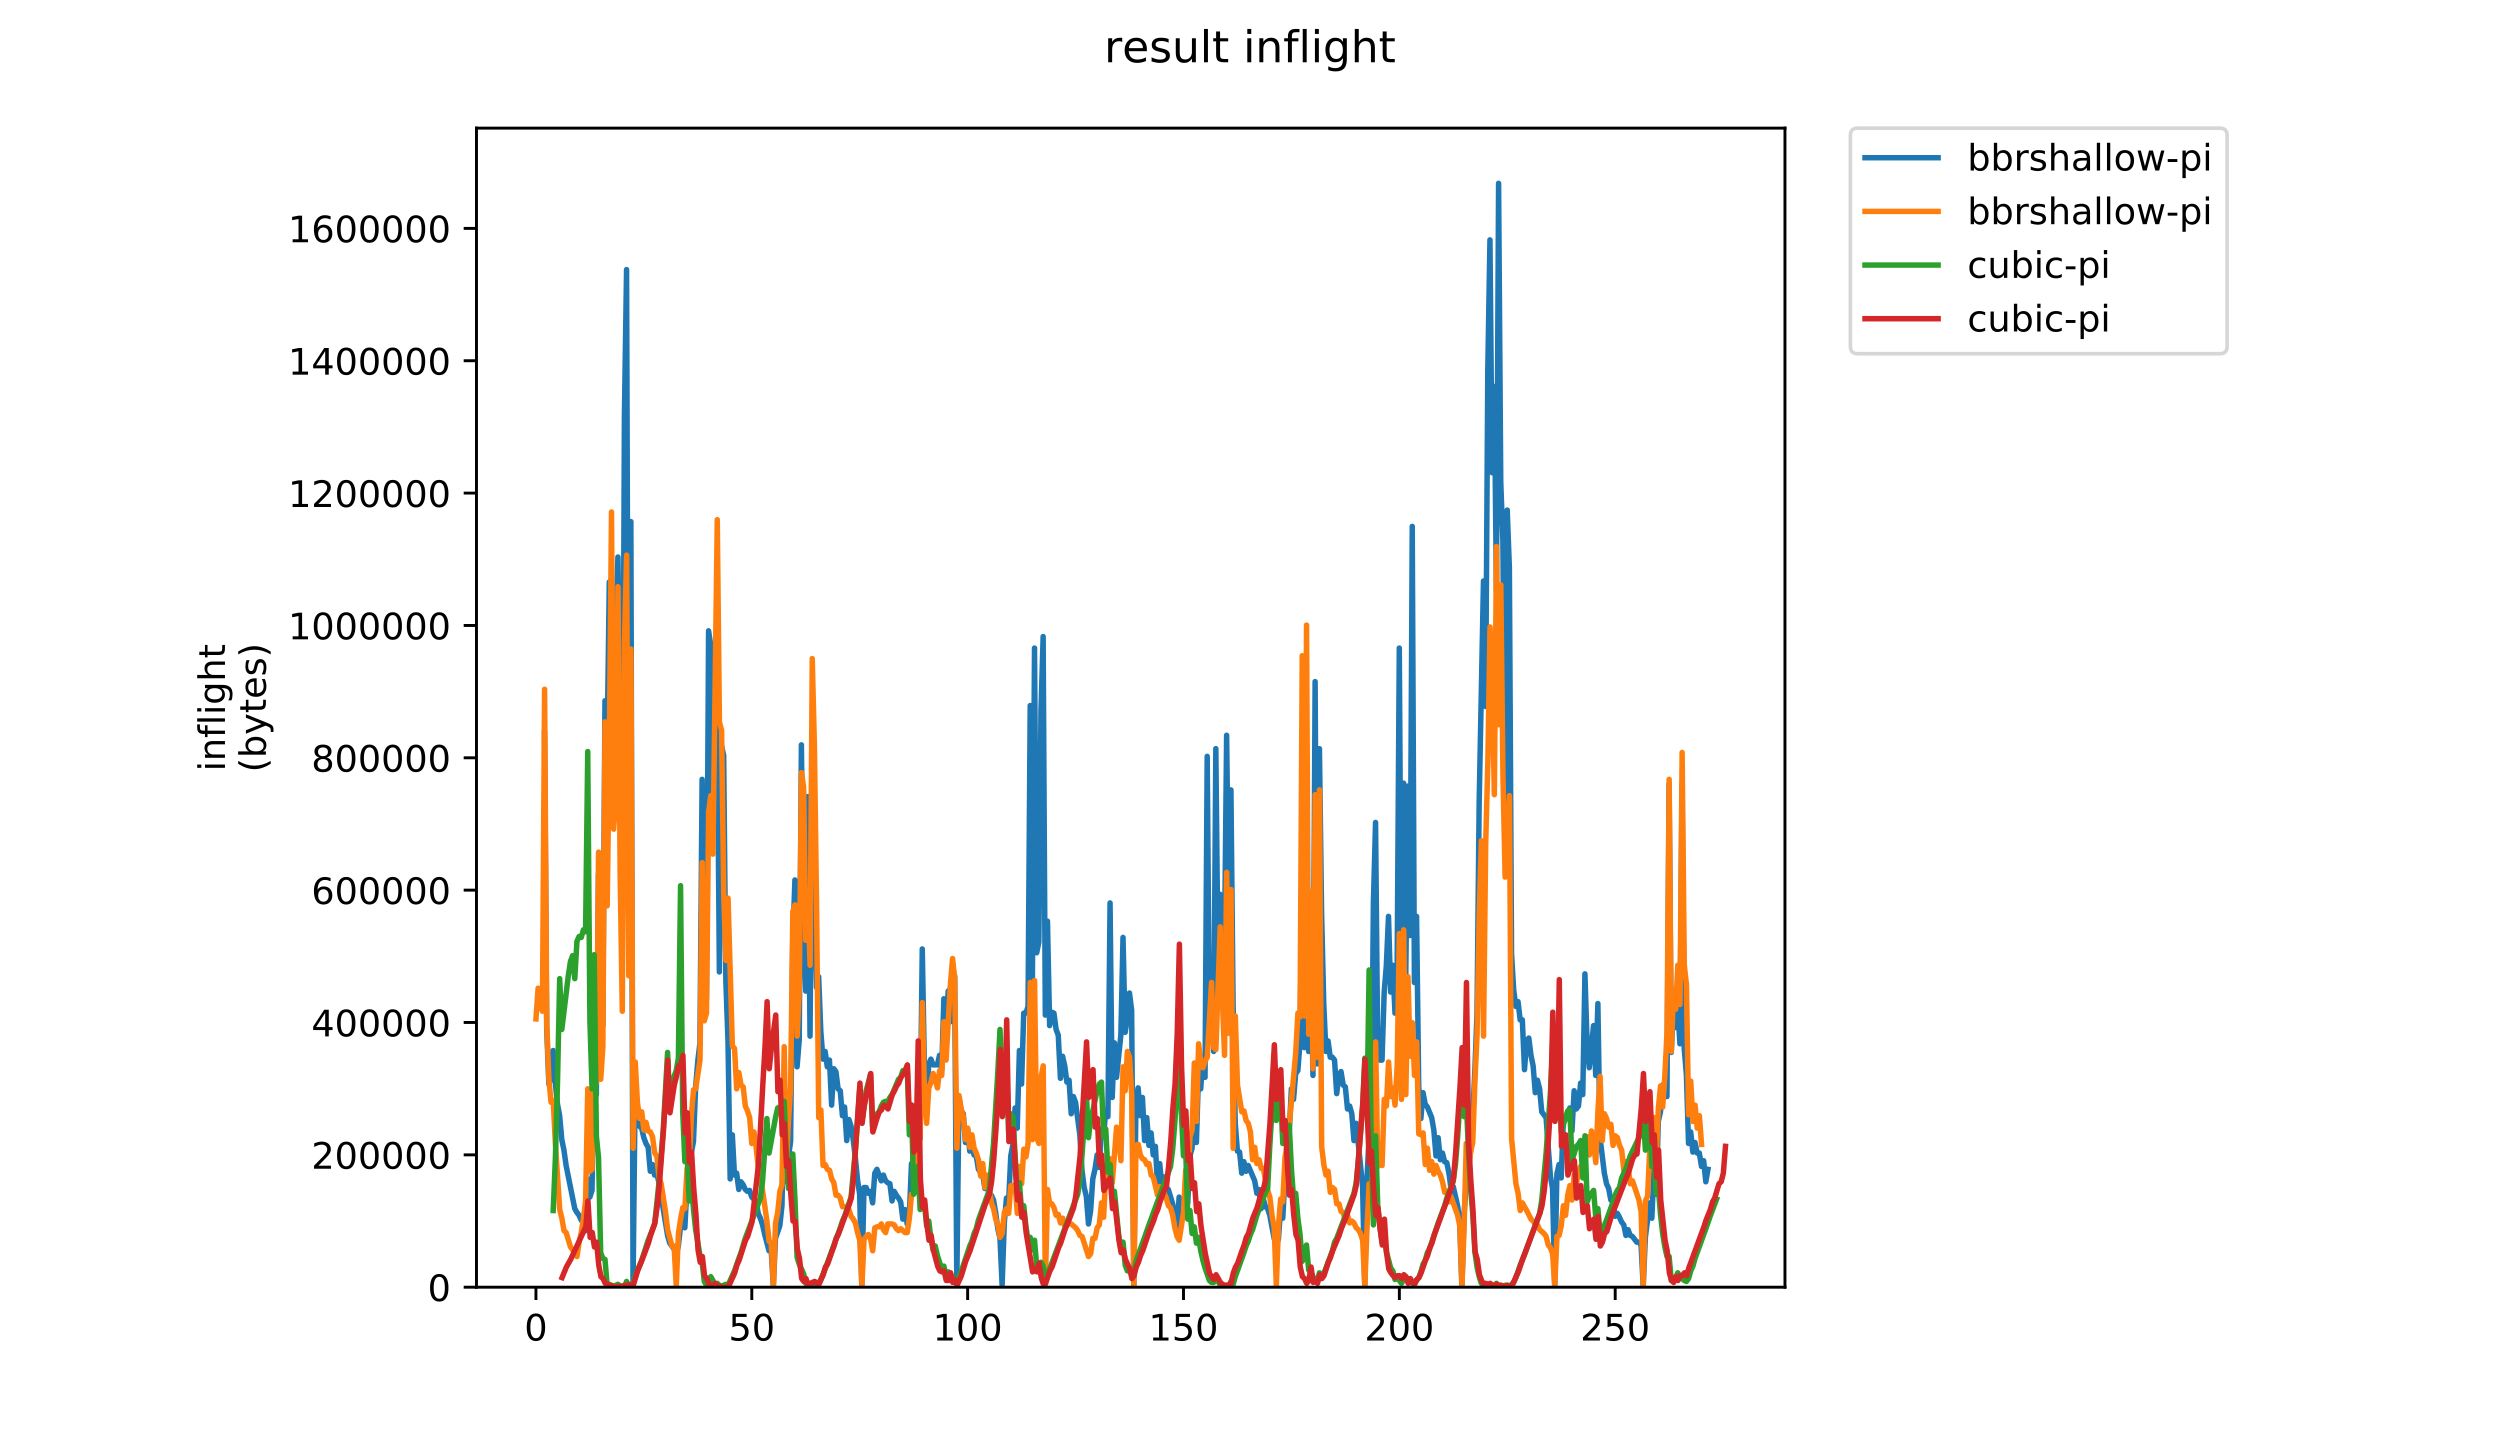 <?xml version="1.0" encoding="utf-8" standalone="no"?>
<!DOCTYPE svg PUBLIC "-//W3C//DTD SVG 1.1//EN"
  "http://www.w3.org/Graphics/SVG/1.1/DTD/svg11.dtd">
<!-- Created with matplotlib (https://matplotlib.org/) -->
<svg height="396pt" version="1.1" viewBox="0 0 684 396" width="684pt" xmlns="http://www.w3.org/2000/svg" xmlns:xlink="http://www.w3.org/1999/xlink">
 <defs>
  <style type="text/css">
*{stroke-linecap:butt;stroke-linejoin:round;}
  </style>
 </defs>
 <g id="figure_1">
  <g id="patch_1">
   <path d="M 0 396 
L 684 396 
L 684 0 
L 0 0 
z
" style="fill:#ffffff;"/>
  </g>
  <g id="axes_1">
   <g id="patch_2">
    <path d="M 130.364 352.174 
L 488.365 352.174 
L 488.365 35.062 
L 130.364 35.062 
z
" style="fill:#ffffff;"/>
   </g>
   <g id="matplotlib.axis_1">
    <g id="xtick_1">
     <g id="line2d_1">
      <defs>
       <path d="M 0 0 
L 0 3.5 
" id="m4620666152" style="stroke:#000000;stroke-width:0.8;"/>
      </defs>
      <g>
       <use style="stroke:#000000;stroke-width:0.8;" x="146.635" xlink:href="#m4620666152" y="352.174"/>
      </g>
     </g>
     <g id="text_1">
      <!-- 0 -->
      <defs>
       <path d="M 31.781 66.406 
Q 24.172 66.406 20.328 58.906 
Q 16.5 51.422 16.5 36.375 
Q 16.5 21.391 20.328 13.891 
Q 24.172 6.391 31.781 6.391 
Q 39.453 6.391 43.281 13.891 
Q 47.125 21.391 47.125 36.375 
Q 47.125 51.422 43.281 58.906 
Q 39.453 66.406 31.781 66.406 
z
M 31.781 74.219 
Q 44.047 74.219 50.516 64.516 
Q 56.984 54.828 56.984 36.375 
Q 56.984 17.969 50.516 8.266 
Q 44.047 -1.422 31.781 -1.422 
Q 19.531 -1.422 13.062 8.266 
Q 6.594 17.969 6.594 36.375 
Q 6.594 54.828 13.062 64.516 
Q 19.531 74.219 31.781 74.219 
z
" id="DejaVuSans-48"/>
      </defs>
      <g transform="translate(143.454 366.773)scale(0.1 -0.1)">
       <use xlink:href="#DejaVuSans-48"/>
      </g>
     </g>
    </g>
    <g id="xtick_2">
     <g id="line2d_2">
      <g>
       <use style="stroke:#000000;stroke-width:0.8;" x="205.692" xlink:href="#m4620666152" y="352.174"/>
      </g>
     </g>
     <g id="text_2">
      <!-- 50 -->
      <defs>
       <path d="M 10.797 72.906 
L 49.516 72.906 
L 49.516 64.594 
L 19.828 64.594 
L 19.828 46.734 
Q 21.969 47.469 24.109 47.828 
Q 26.266 48.188 28.422 48.188 
Q 40.625 48.188 47.75 41.5 
Q 54.891 34.812 54.891 23.391 
Q 54.891 11.625 47.562 5.094 
Q 40.234 -1.422 26.906 -1.422 
Q 22.312 -1.422 17.547 -0.641 
Q 12.797 0.141 7.719 1.703 
L 7.719 11.625 
Q 12.109 9.234 16.797 8.062 
Q 21.484 6.891 26.703 6.891 
Q 35.156 6.891 40.078 11.328 
Q 45.016 15.766 45.016 23.391 
Q 45.016 31 40.078 35.438 
Q 35.156 39.891 26.703 39.891 
Q 22.75 39.891 18.812 39.016 
Q 14.891 38.141 10.797 36.281 
z
" id="DejaVuSans-53"/>
      </defs>
      <g transform="translate(199.329 366.773)scale(0.1 -0.1)">
       <use xlink:href="#DejaVuSans-53"/>
       <use x="63.623" xlink:href="#DejaVuSans-48"/>
      </g>
     </g>
    </g>
    <g id="xtick_3">
     <g id="line2d_3">
      <g>
       <use style="stroke:#000000;stroke-width:0.8;" x="264.748" xlink:href="#m4620666152" y="352.174"/>
      </g>
     </g>
     <g id="text_3">
      <!-- 100 -->
      <defs>
       <path d="M 12.406 8.297 
L 28.516 8.297 
L 28.516 63.922 
L 10.984 60.406 
L 10.984 69.391 
L 28.422 72.906 
L 38.281 72.906 
L 38.281 8.297 
L 54.391 8.297 
L 54.391 0 
L 12.406 0 
z
" id="DejaVuSans-49"/>
      </defs>
      <g transform="translate(255.205 366.773)scale(0.1 -0.1)">
       <use xlink:href="#DejaVuSans-49"/>
       <use x="63.623" xlink:href="#DejaVuSans-48"/>
       <use x="127.246" xlink:href="#DejaVuSans-48"/>
      </g>
     </g>
    </g>
    <g id="xtick_4">
     <g id="line2d_4">
      <g>
       <use style="stroke:#000000;stroke-width:0.8;" x="323.805" xlink:href="#m4620666152" y="352.174"/>
      </g>
     </g>
     <g id="text_4">
      <!-- 150 -->
      <g transform="translate(314.261 366.773)scale(0.1 -0.1)">
       <use xlink:href="#DejaVuSans-49"/>
       <use x="63.623" xlink:href="#DejaVuSans-53"/>
       <use x="127.246" xlink:href="#DejaVuSans-48"/>
      </g>
     </g>
    </g>
    <g id="xtick_5">
     <g id="line2d_5">
      <g>
       <use style="stroke:#000000;stroke-width:0.8;" x="382.862" xlink:href="#m4620666152" y="352.174"/>
      </g>
     </g>
     <g id="text_5">
      <!-- 200 -->
      <defs>
       <path d="M 19.188 8.297 
L 53.609 8.297 
L 53.609 0 
L 7.328 0 
L 7.328 8.297 
Q 12.938 14.109 22.625 23.891 
Q 32.328 33.688 34.812 36.531 
Q 39.547 41.844 41.422 45.531 
Q 43.312 49.219 43.312 52.781 
Q 43.312 58.594 39.234 62.25 
Q 35.156 65.922 28.609 65.922 
Q 23.969 65.922 18.812 64.312 
Q 13.672 62.703 7.812 59.422 
L 7.812 69.391 
Q 13.766 71.781 18.938 73 
Q 24.125 74.219 28.422 74.219 
Q 39.75 74.219 46.484 68.547 
Q 53.219 62.891 53.219 53.422 
Q 53.219 48.922 51.531 44.891 
Q 49.859 40.875 45.406 35.406 
Q 44.188 33.984 37.641 27.219 
Q 31.109 20.453 19.188 8.297 
z
" id="DejaVuSans-50"/>
      </defs>
      <g transform="translate(373.318 366.773)scale(0.1 -0.1)">
       <use xlink:href="#DejaVuSans-50"/>
       <use x="63.623" xlink:href="#DejaVuSans-48"/>
       <use x="127.246" xlink:href="#DejaVuSans-48"/>
      </g>
     </g>
    </g>
    <g id="xtick_6">
     <g id="line2d_6">
      <g>
       <use style="stroke:#000000;stroke-width:0.8;" x="441.918" xlink:href="#m4620666152" y="352.174"/>
      </g>
     </g>
     <g id="text_6">
      <!-- 250 -->
      <g transform="translate(432.374 366.773)scale(0.1 -0.1)">
       <use xlink:href="#DejaVuSans-50"/>
       <use x="63.623" xlink:href="#DejaVuSans-53"/>
       <use x="127.246" xlink:href="#DejaVuSans-48"/>
      </g>
     </g>
    </g>
   </g>
   <g id="matplotlib.axis_2">
    <g id="ytick_1">
     <g id="line2d_7">
      <defs>
       <path d="M 0 0 
L -3.5 0 
" id="mccc991fe5d" style="stroke:#000000;stroke-width:0.8;"/>
      </defs>
      <g>
       <use style="stroke:#000000;stroke-width:0.8;" x="130.364" xlink:href="#mccc991fe5d" y="352.174"/>
      </g>
     </g>
     <g id="text_7">
      <!-- 0 -->
      <g transform="translate(117.001 355.973)scale(0.1 -0.1)">
       <use xlink:href="#DejaVuSans-48"/>
      </g>
     </g>
    </g>
    <g id="ytick_2">
     <g id="line2d_8">
      <g>
       <use style="stroke:#000000;stroke-width:0.8;" x="130.364" xlink:href="#mccc991fe5d" y="315.964"/>
      </g>
     </g>
     <g id="text_8">
      <!-- 200000 -->
      <g transform="translate(85.189 319.763)scale(0.1 -0.1)">
       <use xlink:href="#DejaVuSans-50"/>
       <use x="63.623" xlink:href="#DejaVuSans-48"/>
       <use x="127.246" xlink:href="#DejaVuSans-48"/>
       <use x="190.869" xlink:href="#DejaVuSans-48"/>
       <use x="254.492" xlink:href="#DejaVuSans-48"/>
       <use x="318.115" xlink:href="#DejaVuSans-48"/>
      </g>
     </g>
    </g>
    <g id="ytick_3">
     <g id="line2d_9">
      <g>
       <use style="stroke:#000000;stroke-width:0.8;" x="130.364" xlink:href="#mccc991fe5d" y="279.754"/>
      </g>
     </g>
     <g id="text_9">
      <!-- 400000 -->
      <defs>
       <path d="M 37.797 64.312 
L 12.891 25.391 
L 37.797 25.391 
z
M 35.203 72.906 
L 47.609 72.906 
L 47.609 25.391 
L 58.016 25.391 
L 58.016 17.188 
L 47.609 17.188 
L 47.609 0 
L 37.797 0 
L 37.797 17.188 
L 4.891 17.188 
L 4.891 26.703 
z
" id="DejaVuSans-52"/>
      </defs>
      <g transform="translate(85.189 283.553)scale(0.1 -0.1)">
       <use xlink:href="#DejaVuSans-52"/>
       <use x="63.623" xlink:href="#DejaVuSans-48"/>
       <use x="127.246" xlink:href="#DejaVuSans-48"/>
       <use x="190.869" xlink:href="#DejaVuSans-48"/>
       <use x="254.492" xlink:href="#DejaVuSans-48"/>
       <use x="318.115" xlink:href="#DejaVuSans-48"/>
      </g>
     </g>
    </g>
    <g id="ytick_4">
     <g id="line2d_10">
      <g>
       <use style="stroke:#000000;stroke-width:0.8;" x="130.364" xlink:href="#mccc991fe5d" y="243.543"/>
      </g>
     </g>
     <g id="text_10">
      <!-- 600000 -->
      <defs>
       <path d="M 33.016 40.375 
Q 26.375 40.375 22.484 35.828 
Q 18.609 31.297 18.609 23.391 
Q 18.609 15.531 22.484 10.953 
Q 26.375 6.391 33.016 6.391 
Q 39.656 6.391 43.531 10.953 
Q 47.406 15.531 47.406 23.391 
Q 47.406 31.297 43.531 35.828 
Q 39.656 40.375 33.016 40.375 
z
M 52.594 71.297 
L 52.594 62.312 
Q 48.875 64.062 45.094 64.984 
Q 41.312 65.922 37.594 65.922 
Q 27.828 65.922 22.672 59.328 
Q 17.531 52.734 16.797 39.406 
Q 19.672 43.656 24.016 45.922 
Q 28.375 48.188 33.594 48.188 
Q 44.578 48.188 50.953 41.516 
Q 57.328 34.859 57.328 23.391 
Q 57.328 12.156 50.688 5.359 
Q 44.047 -1.422 33.016 -1.422 
Q 20.359 -1.422 13.672 8.266 
Q 6.984 17.969 6.984 36.375 
Q 6.984 53.656 15.188 63.938 
Q 23.391 74.219 37.203 74.219 
Q 40.922 74.219 44.703 73.484 
Q 48.484 72.75 52.594 71.297 
z
" id="DejaVuSans-54"/>
      </defs>
      <g transform="translate(85.189 247.343)scale(0.1 -0.1)">
       <use xlink:href="#DejaVuSans-54"/>
       <use x="63.623" xlink:href="#DejaVuSans-48"/>
       <use x="127.246" xlink:href="#DejaVuSans-48"/>
       <use x="190.869" xlink:href="#DejaVuSans-48"/>
       <use x="254.492" xlink:href="#DejaVuSans-48"/>
       <use x="318.115" xlink:href="#DejaVuSans-48"/>
      </g>
     </g>
    </g>
    <g id="ytick_5">
     <g id="line2d_11">
      <g>
       <use style="stroke:#000000;stroke-width:0.8;" x="130.364" xlink:href="#mccc991fe5d" y="207.333"/>
      </g>
     </g>
     <g id="text_11">
      <!-- 800000 -->
      <defs>
       <path d="M 31.781 34.625 
Q 24.75 34.625 20.719 30.859 
Q 16.703 27.094 16.703 20.516 
Q 16.703 13.922 20.719 10.156 
Q 24.75 6.391 31.781 6.391 
Q 38.812 6.391 42.859 10.172 
Q 46.922 13.969 46.922 20.516 
Q 46.922 27.094 42.891 30.859 
Q 38.875 34.625 31.781 34.625 
z
M 21.922 38.812 
Q 15.578 40.375 12.031 44.719 
Q 8.5 49.078 8.5 55.328 
Q 8.5 64.062 14.719 69.141 
Q 20.953 74.219 31.781 74.219 
Q 42.672 74.219 48.875 69.141 
Q 55.078 64.062 55.078 55.328 
Q 55.078 49.078 51.531 44.719 
Q 48 40.375 41.703 38.812 
Q 48.828 37.156 52.797 32.312 
Q 56.781 27.484 56.781 20.516 
Q 56.781 9.906 50.312 4.234 
Q 43.844 -1.422 31.781 -1.422 
Q 19.734 -1.422 13.25 4.234 
Q 6.781 9.906 6.781 20.516 
Q 6.781 27.484 10.781 32.312 
Q 14.797 37.156 21.922 38.812 
z
M 18.312 54.391 
Q 18.312 48.734 21.844 45.562 
Q 25.391 42.391 31.781 42.391 
Q 38.141 42.391 41.719 45.562 
Q 45.312 48.734 45.312 54.391 
Q 45.312 60.062 41.719 63.234 
Q 38.141 66.406 31.781 66.406 
Q 25.391 66.406 21.844 63.234 
Q 18.312 60.062 18.312 54.391 
z
" id="DejaVuSans-56"/>
      </defs>
      <g transform="translate(85.189 211.132)scale(0.1 -0.1)">
       <use xlink:href="#DejaVuSans-56"/>
       <use x="63.623" xlink:href="#DejaVuSans-48"/>
       <use x="127.246" xlink:href="#DejaVuSans-48"/>
       <use x="190.869" xlink:href="#DejaVuSans-48"/>
       <use x="254.492" xlink:href="#DejaVuSans-48"/>
       <use x="318.115" xlink:href="#DejaVuSans-48"/>
      </g>
     </g>
    </g>
    <g id="ytick_6">
     <g id="line2d_12">
      <g>
       <use style="stroke:#000000;stroke-width:0.8;" x="130.364" xlink:href="#mccc991fe5d" y="171.123"/>
      </g>
     </g>
     <g id="text_12">
      <!-- 1000000 -->
      <g transform="translate(78.826 174.922)scale(0.1 -0.1)">
       <use xlink:href="#DejaVuSans-49"/>
       <use x="63.623" xlink:href="#DejaVuSans-48"/>
       <use x="127.246" xlink:href="#DejaVuSans-48"/>
       <use x="190.869" xlink:href="#DejaVuSans-48"/>
       <use x="254.492" xlink:href="#DejaVuSans-48"/>
       <use x="318.115" xlink:href="#DejaVuSans-48"/>
       <use x="381.738" xlink:href="#DejaVuSans-48"/>
      </g>
     </g>
    </g>
    <g id="ytick_7">
     <g id="line2d_13">
      <g>
       <use style="stroke:#000000;stroke-width:0.8;" x="130.364" xlink:href="#mccc991fe5d" y="134.912"/>
      </g>
     </g>
     <g id="text_13">
      <!-- 1200000 -->
      <g transform="translate(78.826 138.712)scale(0.1 -0.1)">
       <use xlink:href="#DejaVuSans-49"/>
       <use x="63.623" xlink:href="#DejaVuSans-50"/>
       <use x="127.246" xlink:href="#DejaVuSans-48"/>
       <use x="190.869" xlink:href="#DejaVuSans-48"/>
       <use x="254.492" xlink:href="#DejaVuSans-48"/>
       <use x="318.115" xlink:href="#DejaVuSans-48"/>
       <use x="381.738" xlink:href="#DejaVuSans-48"/>
      </g>
     </g>
    </g>
    <g id="ytick_8">
     <g id="line2d_14">
      <g>
       <use style="stroke:#000000;stroke-width:0.8;" x="130.364" xlink:href="#mccc991fe5d" y="98.702"/>
      </g>
     </g>
     <g id="text_14">
      <!-- 1400000 -->
      <g transform="translate(78.826 102.501)scale(0.1 -0.1)">
       <use xlink:href="#DejaVuSans-49"/>
       <use x="63.623" xlink:href="#DejaVuSans-52"/>
       <use x="127.246" xlink:href="#DejaVuSans-48"/>
       <use x="190.869" xlink:href="#DejaVuSans-48"/>
       <use x="254.492" xlink:href="#DejaVuSans-48"/>
       <use x="318.115" xlink:href="#DejaVuSans-48"/>
       <use x="381.738" xlink:href="#DejaVuSans-48"/>
      </g>
     </g>
    </g>
    <g id="ytick_9">
     <g id="line2d_15">
      <g>
       <use style="stroke:#000000;stroke-width:0.8;" x="130.364" xlink:href="#mccc991fe5d" y="62.492"/>
      </g>
     </g>
     <g id="text_15">
      <!-- 1600000 -->
      <g transform="translate(78.826 66.291)scale(0.1 -0.1)">
       <use xlink:href="#DejaVuSans-49"/>
       <use x="63.623" xlink:href="#DejaVuSans-54"/>
       <use x="127.246" xlink:href="#DejaVuSans-48"/>
       <use x="190.869" xlink:href="#DejaVuSans-48"/>
       <use x="254.492" xlink:href="#DejaVuSans-48"/>
       <use x="318.115" xlink:href="#DejaVuSans-48"/>
       <use x="381.738" xlink:href="#DejaVuSans-48"/>
      </g>
     </g>
    </g>
    <g id="text_16">
     <!-- inflight -->
     <defs>
      <path d="M 9.422 54.688 
L 18.406 54.688 
L 18.406 0 
L 9.422 0 
z
M 9.422 75.984 
L 18.406 75.984 
L 18.406 64.594 
L 9.422 64.594 
z
" id="DejaVuSans-105"/>
      <path d="M 54.891 33.016 
L 54.891 0 
L 45.906 0 
L 45.906 32.719 
Q 45.906 40.484 42.875 44.328 
Q 39.844 48.188 33.797 48.188 
Q 26.516 48.188 22.312 43.547 
Q 18.109 38.922 18.109 30.906 
L 18.109 0 
L 9.078 0 
L 9.078 54.688 
L 18.109 54.688 
L 18.109 46.188 
Q 21.344 51.125 25.703 53.562 
Q 30.078 56 35.797 56 
Q 45.219 56 50.047 50.172 
Q 54.891 44.344 54.891 33.016 
z
" id="DejaVuSans-110"/>
      <path d="M 37.109 75.984 
L 37.109 68.5 
L 28.516 68.5 
Q 23.688 68.5 21.797 66.547 
Q 19.922 64.594 19.922 59.516 
L 19.922 54.688 
L 34.719 54.688 
L 34.719 47.703 
L 19.922 47.703 
L 19.922 0 
L 10.891 0 
L 10.891 47.703 
L 2.297 47.703 
L 2.297 54.688 
L 10.891 54.688 
L 10.891 58.5 
Q 10.891 67.625 15.141 71.797 
Q 19.391 75.984 28.609 75.984 
z
" id="DejaVuSans-102"/>
      <path d="M 9.422 75.984 
L 18.406 75.984 
L 18.406 0 
L 9.422 0 
z
" id="DejaVuSans-108"/>
      <path d="M 45.406 27.984 
Q 45.406 37.75 41.375 43.109 
Q 37.359 48.484 30.078 48.484 
Q 22.859 48.484 18.828 43.109 
Q 14.797 37.75 14.797 27.984 
Q 14.797 18.266 18.828 12.891 
Q 22.859 7.516 30.078 7.516 
Q 37.359 7.516 41.375 12.891 
Q 45.406 18.266 45.406 27.984 
z
M 54.391 6.781 
Q 54.391 -7.172 48.188 -13.984 
Q 42 -20.797 29.203 -20.797 
Q 24.469 -20.797 20.266 -20.094 
Q 16.062 -19.391 12.109 -17.922 
L 12.109 -9.188 
Q 16.062 -11.328 19.922 -12.344 
Q 23.781 -13.375 27.781 -13.375 
Q 36.625 -13.375 41.016 -8.766 
Q 45.406 -4.156 45.406 5.172 
L 45.406 9.625 
Q 42.625 4.781 38.281 2.391 
Q 33.938 0 27.875 0 
Q 17.828 0 11.672 7.656 
Q 5.516 15.328 5.516 27.984 
Q 5.516 40.672 11.672 48.328 
Q 17.828 56 27.875 56 
Q 33.938 56 38.281 53.609 
Q 42.625 51.219 45.406 46.391 
L 45.406 54.688 
L 54.391 54.688 
z
" id="DejaVuSans-103"/>
      <path d="M 54.891 33.016 
L 54.891 0 
L 45.906 0 
L 45.906 32.719 
Q 45.906 40.484 42.875 44.328 
Q 39.844 48.188 33.797 48.188 
Q 26.516 48.188 22.312 43.547 
Q 18.109 38.922 18.109 30.906 
L 18.109 0 
L 9.078 0 
L 9.078 75.984 
L 18.109 75.984 
L 18.109 46.188 
Q 21.344 51.125 25.703 53.562 
Q 30.078 56 35.797 56 
Q 45.219 56 50.047 50.172 
Q 54.891 44.344 54.891 33.016 
z
" id="DejaVuSans-104"/>
      <path d="M 18.312 70.219 
L 18.312 54.688 
L 36.812 54.688 
L 36.812 47.703 
L 18.312 47.703 
L 18.312 18.016 
Q 18.312 11.328 20.141 9.422 
Q 21.969 7.516 27.594 7.516 
L 36.812 7.516 
L 36.812 0 
L 27.594 0 
Q 17.188 0 13.234 3.875 
Q 9.281 7.766 9.281 18.016 
L 9.281 47.703 
L 2.688 47.703 
L 2.688 54.688 
L 9.281 54.688 
L 9.281 70.219 
z
" id="DejaVuSans-116"/>
     </defs>
     <g transform="translate(61.549 211.018)rotate(-90)scale(0.1 -0.1)">
      <use xlink:href="#DejaVuSans-105"/>
      <use x="27.783" xlink:href="#DejaVuSans-110"/>
      <use x="91.162" xlink:href="#DejaVuSans-102"/>
      <use x="126.367" xlink:href="#DejaVuSans-108"/>
      <use x="154.15" xlink:href="#DejaVuSans-105"/>
      <use x="181.934" xlink:href="#DejaVuSans-103"/>
      <use x="245.41" xlink:href="#DejaVuSans-104"/>
      <use x="308.789" xlink:href="#DejaVuSans-116"/>
     </g>
     <!-- (bytes) -->
     <defs>
      <path d="M 31 75.875 
Q 24.469 64.656 21.281 53.656 
Q 18.109 42.672 18.109 31.391 
Q 18.109 20.125 21.312 9.062 
Q 24.516 -2 31 -13.188 
L 23.188 -13.188 
Q 15.875 -1.703 12.234 9.375 
Q 8.594 20.453 8.594 31.391 
Q 8.594 42.281 12.203 53.312 
Q 15.828 64.359 23.188 75.875 
z
" id="DejaVuSans-40"/>
      <path d="M 48.688 27.297 
Q 48.688 37.203 44.609 42.844 
Q 40.531 48.484 33.406 48.484 
Q 26.266 48.484 22.188 42.844 
Q 18.109 37.203 18.109 27.297 
Q 18.109 17.391 22.188 11.75 
Q 26.266 6.109 33.406 6.109 
Q 40.531 6.109 44.609 11.75 
Q 48.688 17.391 48.688 27.297 
z
M 18.109 46.391 
Q 20.953 51.266 25.266 53.625 
Q 29.594 56 35.594 56 
Q 45.562 56 51.781 48.094 
Q 58.016 40.188 58.016 27.297 
Q 58.016 14.406 51.781 6.484 
Q 45.562 -1.422 35.594 -1.422 
Q 29.594 -1.422 25.266 0.953 
Q 20.953 3.328 18.109 8.203 
L 18.109 0 
L 9.078 0 
L 9.078 75.984 
L 18.109 75.984 
z
" id="DejaVuSans-98"/>
      <path d="M 32.172 -5.078 
Q 28.375 -14.844 24.75 -17.812 
Q 21.141 -20.797 15.094 -20.797 
L 7.906 -20.797 
L 7.906 -13.281 
L 13.188 -13.281 
Q 16.891 -13.281 18.938 -11.516 
Q 21 -9.766 23.484 -3.219 
L 25.094 0.875 
L 2.984 54.688 
L 12.5 54.688 
L 29.594 11.922 
L 46.688 54.688 
L 56.203 54.688 
z
" id="DejaVuSans-121"/>
      <path d="M 56.203 29.594 
L 56.203 25.203 
L 14.891 25.203 
Q 15.484 15.922 20.484 11.062 
Q 25.484 6.203 34.422 6.203 
Q 39.594 6.203 44.453 7.469 
Q 49.312 8.734 54.109 11.281 
L 54.109 2.781 
Q 49.266 0.734 44.188 -0.344 
Q 39.109 -1.422 33.891 -1.422 
Q 20.797 -1.422 13.156 6.188 
Q 5.516 13.812 5.516 26.812 
Q 5.516 40.234 12.766 48.109 
Q 20.016 56 32.328 56 
Q 43.359 56 49.781 48.891 
Q 56.203 41.797 56.203 29.594 
z
M 47.219 32.234 
Q 47.125 39.594 43.094 43.984 
Q 39.062 48.391 32.422 48.391 
Q 24.906 48.391 20.391 44.141 
Q 15.875 39.891 15.188 32.172 
z
" id="DejaVuSans-101"/>
      <path d="M 44.281 53.078 
L 44.281 44.578 
Q 40.484 46.531 36.375 47.5 
Q 32.281 48.484 27.875 48.484 
Q 21.188 48.484 17.844 46.438 
Q 14.5 44.391 14.5 40.281 
Q 14.5 37.156 16.891 35.375 
Q 19.281 33.594 26.516 31.984 
L 29.594 31.297 
Q 39.156 29.25 43.188 25.516 
Q 47.219 21.781 47.219 15.094 
Q 47.219 7.469 41.188 3.016 
Q 35.156 -1.422 24.609 -1.422 
Q 20.219 -1.422 15.453 -0.562 
Q 10.688 0.297 5.422 2 
L 5.422 11.281 
Q 10.406 8.688 15.234 7.391 
Q 20.062 6.109 24.812 6.109 
Q 31.156 6.109 34.562 8.281 
Q 37.984 10.453 37.984 14.406 
Q 37.984 18.062 35.516 20.016 
Q 33.062 21.969 24.703 23.781 
L 21.578 24.516 
Q 13.234 26.266 9.516 29.906 
Q 5.812 33.547 5.812 39.891 
Q 5.812 47.609 11.281 51.797 
Q 16.75 56 26.812 56 
Q 31.781 56 36.172 55.266 
Q 40.578 54.547 44.281 53.078 
z
" id="DejaVuSans-115"/>
      <path d="M 8.016 75.875 
L 15.828 75.875 
Q 23.141 64.359 26.781 53.312 
Q 30.422 42.281 30.422 31.391 
Q 30.422 20.453 26.781 9.375 
Q 23.141 -1.703 15.828 -13.188 
L 8.016 -13.188 
Q 14.5 -2 17.703 9.062 
Q 20.906 20.125 20.906 31.391 
Q 20.906 42.672 17.703 53.656 
Q 14.5 64.656 8.016 75.875 
z
" id="DejaVuSans-41"/>
     </defs>
     <g transform="translate(72.747 211.295)rotate(-90)scale(0.1 -0.1)">
      <use xlink:href="#DejaVuSans-40"/>
      <use x="39.014" xlink:href="#DejaVuSans-98"/>
      <use x="102.49" xlink:href="#DejaVuSans-121"/>
      <use x="161.67" xlink:href="#DejaVuSans-116"/>
      <use x="200.879" xlink:href="#DejaVuSans-101"/>
      <use x="262.402" xlink:href="#DejaVuSans-115"/>
      <use x="314.502" xlink:href="#DejaVuSans-41"/>
     </g>
    </g>
   </g>
   <g id="line2d_16">
    <path clip-path="url(#p0ccda83d00)" d="M 148.983 200.644 
L 149.574 281.39 
L 150.165 296.596 
L 150.755 295.023 
L 151.346 287.42 
L 151.936 296.334 
L 152.527 302.101 
L 153.117 305.247 
L 153.708 311.801 
L 154.299 314.685 
L 154.889 318.88 
L 157.251 330.677 
L 157.842 331.725 
L 158.433 332.512 
L 159.023 333.823 
L 159.614 334.609 
L 160.204 336.707 
L 160.795 322.55 
L 161.385 327.531 
L 161.976 325.696 
L 162.566 290.304 
L 163.157 299.48 
L 163.748 239.182 
L 164.338 234.988 
L 164.929 280.604 
L 165.519 191.731 
L 166.11 204.315 
L 166.7 159.223 
L 167.291 164.728 
L 167.882 178.885 
L 168.472 169.971 
L 169.063 152.406 
L 169.653 199.333 
L 170.244 255.436 
L 170.834 114.131 
L 171.425 73.758 
L 172.016 245.474 
L 172.606 142.706 
L 173.197 351.912 
L 173.787 297.907 
L 174.378 305.247 
L 174.968 308.131 
L 175.559 308.655 
L 176.149 311.277 
L 176.74 312.85 
L 177.331 313.898 
L 177.921 320.453 
L 178.512 318.617 
L 179.102 321.501 
L 179.693 320.977 
L 180.283 323.598 
L 182.646 338.017 
L 183.236 340.115 
L 184.417 341.688 
L 185.008 342.998 
L 185.599 340.901 
L 186.189 335.658 
L 186.78 333.561 
L 187.37 335.92 
L 187.961 324.909 
L 188.551 326.744 
L 189.142 315.471 
L 189.732 312.325 
L 190.323 297.382 
L 190.914 290.304 
L 191.504 285.323 
L 192.095 213.228 
L 192.685 255.698 
L 193.276 273.263 
L 193.866 172.593 
L 194.457 176.525 
L 195.048 226.336 
L 195.638 176.263 
L 196.229 193.828 
L 196.819 265.923 
L 197.41 204.052 
L 198 206.674 
L 198.591 268.282 
L 199.182 285.061 
L 199.772 322.55 
L 200.363 310.49 
L 200.953 321.501 
L 201.544 320.977 
L 202.134 325.434 
L 202.725 323.336 
L 203.315 324.123 
L 203.906 325.434 
L 204.497 325.958 
L 205.087 325.696 
L 205.678 327.531 
L 206.859 328.58 
L 207.449 331.988 
L 208.04 333.298 
L 208.631 335.134 
L 209.221 337.755 
L 210.402 342.212 
L 210.993 341.95 
L 211.583 351.912 
L 212.174 338.804 
L 213.355 335.396 
L 213.946 329.89 
L 214.536 301.839 
L 215.127 323.336 
L 215.717 316.52 
L 216.308 312.325 
L 216.898 257.534 
L 217.489 240.755 
L 218.08 291.877 
L 218.67 284.536 
L 219.261 203.79 
L 219.851 254.912 
L 220.442 271.166 
L 221.032 217.947 
L 221.623 283.488 
L 222.214 210.344 
L 223.395 270.117 
L 223.985 267.234 
L 224.576 282.177 
L 225.166 289.78 
L 225.757 287.682 
L 226.348 291.877 
L 226.938 290.042 
L 227.529 302.363 
L 228.119 292.401 
L 228.71 293.188 
L 229.3 297.907 
L 229.891 298.431 
L 230.482 305.247 
L 231.072 302.888 
L 231.663 312.063 
L 232.253 306.296 
L 232.844 308.131 
L 233.434 311.801 
L 234.025 316.782 
L 234.615 322.812 
L 235.206 326.744 
L 235.797 351.912 
L 236.387 324.909 
L 236.978 324.909 
L 237.568 326.482 
L 238.159 325.958 
L 238.749 329.104 
L 239.34 320.977 
L 239.931 319.928 
L 241.112 323.074 
L 241.702 321.501 
L 242.293 323.074 
L 242.883 323.598 
L 243.474 323.861 
L 244.065 328.58 
L 244.655 325.958 
L 245.246 327.007 
L 245.836 327.793 
L 246.427 328.842 
L 247.017 333.561 
L 247.608 330.939 
L 248.198 334.871 
L 248.789 332.512 
L 249.38 318.355 
L 249.97 323.074 
L 250.561 314.161 
L 251.151 309.18 
L 251.742 307.344 
L 252.332 259.631 
L 252.923 292.139 
L 253.514 301.577 
L 254.104 291.09 
L 254.695 289.78 
L 255.285 291.352 
L 256.466 291.352 
L 257.057 288.731 
L 257.648 292.663 
L 258.238 273.263 
L 258.829 283.488 
L 259.419 271.166 
L 260.01 270.642 
L 260.6 279.555 
L 261.191 266.971 
L 261.781 351.388 
L 262.372 300.266 
L 262.963 303.936 
L 263.553 304.723 
L 264.144 312.588 
L 264.734 308.917 
L 265.325 314.947 
L 265.915 313.636 
L 266.506 315.996 
L 267.097 316.258 
L 267.687 319.928 
L 268.278 320.715 
L 268.868 321.239 
L 269.459 325.171 
L 270.049 324.123 
L 270.64 326.744 
L 271.231 327.007 
L 271.821 328.317 
L 272.412 331.725 
L 273.002 336.182 
L 273.593 338.804 
L 274.183 351.65 
L 274.774 334.609 
L 275.364 327.793 
L 275.955 328.842 
L 276.546 316.258 
L 277.136 313.112 
L 277.727 303.15 
L 278.317 308.655 
L 278.908 287.42 
L 279.498 296.596 
L 280.089 277.196 
L 280.68 277.196 
L 281.27 275.361 
L 281.861 193.042 
L 282.451 269.593 
L 283.042 177.312 
L 283.632 260.679 
L 284.223 257.796 
L 284.814 194.352 
L 285.404 174.166 
L 285.995 277.72 
L 286.585 252.028 
L 287.176 280.604 
L 287.766 276.934 
L 288.357 277.196 
L 288.947 281.652 
L 289.538 283.225 
L 290.129 295.023 
L 290.719 288.993 
L 291.31 291.615 
L 291.9 296.071 
L 292.491 295.547 
L 293.081 304.723 
L 293.672 300.004 
L 294.263 301.577 
L 295.444 310.49 
L 296.034 320.19 
L 296.625 324.909 
L 297.215 327.269 
L 297.806 334.871 
L 298.397 331.201 
L 298.987 322.55 
L 299.578 319.928 
L 300.168 315.996 
L 300.759 319.404 
L 301.349 308.917 
L 301.94 311.015 
L 302.531 303.674 
L 303.121 305.509 
L 303.712 247.047 
L 304.302 300.266 
L 304.893 285.323 
L 305.483 294.761 
L 306.664 283.225 
L 307.255 256.485 
L 307.846 282.439 
L 308.436 278.769 
L 309.027 271.69 
L 309.617 276.409 
L 310.208 351.912 
L 310.798 301.052 
L 311.389 297.644 
L 311.98 305.247 
L 312.57 300.266 
L 313.161 312.063 
L 313.751 305.771 
L 314.342 313.374 
L 314.932 309.966 
L 315.523 315.996 
L 316.114 313.636 
L 316.704 324.385 
L 317.295 318.355 
L 317.885 324.385 
L 318.476 322.025 
L 319.066 324.909 
L 319.657 325.434 
L 320.838 329.366 
L 321.429 332.512 
L 322.019 336.707 
L 322.61 327.531 
L 323.2 332.774 
L 323.791 332.774 
L 324.381 323.336 
L 324.972 329.104 
L 325.563 316.258 
L 326.153 314.161 
L 326.744 298.955 
L 327.334 312.588 
L 327.925 293.45 
L 328.515 297.907 
L 329.106 288.993 
L 329.697 294.761 
L 330.287 206.936 
L 330.878 277.982 
L 331.468 265.661 
L 332.059 287.682 
L 332.649 204.839 
L 333.24 262.252 
L 333.83 244.688 
L 334.421 265.398 
L 335.012 259.631 
L 335.602 201.169 
L 336.193 249.931 
L 336.783 216.112 
L 337.374 274.574 
L 337.964 307.344 
L 338.555 314.947 
L 339.146 315.209 
L 339.736 320.977 
L 340.327 317.831 
L 340.917 320.453 
L 341.508 318.88 
L 343.28 323.074 
L 343.87 326.482 
L 344.461 325.434 
L 345.051 330.677 
L 345.642 328.055 
L 346.232 330.153 
L 346.823 330.677 
L 347.413 332.512 
L 348.595 338.804 
L 349.185 340.115 
L 349.776 339.066 
L 350.366 330.939 
L 350.957 333.298 
L 351.547 322.812 
L 352.138 317.307 
L 352.729 309.966 
L 353.319 297.907 
L 353.91 300.79 
L 354.5 293.712 
L 355.091 292.925 
L 355.681 285.323 
L 356.272 236.561 
L 356.863 286.634 
L 357.453 220.831 
L 358.044 287.682 
L 358.634 260.679 
L 359.225 294.236 
L 359.815 186.488 
L 360.406 291.09 
L 360.996 204.839 
L 361.587 249.931 
L 362.178 274.574 
L 362.768 287.682 
L 363.359 284.798 
L 363.949 289.255 
L 364.54 289.255 
L 365.13 290.042 
L 365.721 299.217 
L 366.312 294.236 
L 366.902 293.188 
L 367.493 296.858 
L 368.083 297.382 
L 368.674 303.412 
L 369.264 302.625 
L 369.855 304.723 
L 370.446 312.063 
L 371.036 307.344 
L 372.217 318.617 
L 372.808 324.647 
L 373.398 351.912 
L 373.989 322.812 
L 374.58 311.277 
L 375.17 308.917 
L 375.761 247.047 
L 376.351 225.025 
L 376.942 286.634 
L 377.532 290.042 
L 378.123 290.042 
L 378.713 271.428 
L 379.304 264.088 
L 379.895 250.717 
L 380.485 271.428 
L 381.076 264.088 
L 381.666 277.196 
L 382.257 264.874 
L 382.847 177.312 
L 383.438 272.477 
L 384.029 214.277 
L 384.619 266.971 
L 385.21 215.063 
L 385.8 255.961 
L 386.391 144.017 
L 386.981 268.807 
L 387.572 250.717 
L 388.163 297.12 
L 388.753 306.034 
L 389.344 298.955 
L 389.934 302.101 
L 390.525 302.888 
L 391.706 305.771 
L 392.296 309.18 
L 392.887 316.258 
L 393.478 311.277 
L 394.068 317.307 
L 394.659 315.471 
L 395.249 317.831 
L 395.84 318.093 
L 396.43 320.977 
L 397.021 325.434 
L 397.612 324.647 
L 398.793 329.89 
L 399.383 334.085 
L 399.974 352.174 
L 400.564 332.25 
L 401.746 315.209 
L 402.336 315.209 
L 402.927 305.771 
L 403.517 292.925 
L 404.108 277.196 
L 404.698 219.52 
L 405.879 158.96 
L 406.47 193.304 
L 407.061 101.023 
L 407.651 65.631 
L 408.242 129.336 
L 408.832 105.741 
L 409.423 161.582 
L 410.013 50.163 
L 410.604 131.696 
L 411.195 148.212 
L 411.785 227.123 
L 412.376 139.56 
L 412.966 155.29 
L 413.557 260.942 
L 414.147 270.904 
L 414.738 275.361 
L 415.329 274.05 
L 415.919 279.031 
L 416.51 279.031 
L 417.1 292.663 
L 417.691 284.798 
L 418.281 284.012 
L 418.872 288.731 
L 419.462 291.615 
L 420.053 298.955 
L 420.644 295.547 
L 421.234 297.907 
L 421.825 304.198 
L 423.006 305.771 
L 424.187 321.763 
L 424.778 325.171 
L 425.368 351.912 
L 425.959 321.239 
L 426.549 318.617 
L 427.14 322.288 
L 427.73 306.558 
L 428.321 306.296 
L 428.912 305.771 
L 429.502 303.15 
L 430.093 309.442 
L 430.683 298.431 
L 431.274 303.412 
L 431.864 302.625 
L 432.455 296.334 
L 433.045 299.48 
L 433.636 266.447 
L 434.227 285.323 
L 434.817 292.139 
L 435.998 280.604 
L 436.589 294.236 
L 437.179 274.574 
L 437.77 311.277 
L 438.951 320.977 
L 439.542 323.861 
L 440.132 325.171 
L 440.723 328.317 
L 441.313 328.842 
L 441.904 332.774 
L 442.495 331.988 
L 443.085 333.036 
L 443.676 334.347 
L 444.266 335.134 
L 444.857 338.017 
L 445.447 336.444 
L 446.038 338.017 
L 446.629 338.28 
L 447.81 339.853 
L 448.4 339.853 
L 448.991 340.639 
L 449.581 351.912 
L 450.172 338.542 
L 451.353 329.104 
L 451.944 333.298 
L 452.534 319.666 
L 453.125 326.744 
L 453.715 306.82 
L 454.306 304.198 
L 454.896 296.858 
L 455.487 300.004 
L 456.078 300.004 
L 456.668 214.539 
L 457.259 287.944 
L 457.849 274.836 
L 458.44 281.128 
L 459.03 275.885 
L 459.621 285.585 
L 460.212 214.801 
L 460.802 286.896 
L 461.393 293.974 
L 461.983 312.85 
L 462.574 309.704 
L 463.164 315.209 
L 463.755 312.588 
L 464.345 315.471 
L 464.936 315.471 
L 465.527 319.142 
L 466.117 317.569 
L 466.708 323.336 
L 467.298 319.928 
L 467.298 319.928 
" style="fill:none;stroke:#1f77b4;stroke-linecap:square;stroke-width:1.5;"/>
   </g>
   <g id="line2d_17">
    <path clip-path="url(#p0ccda83d00)" d="M 146.637 278.769 
L 147.227 270.379 
L 147.818 274.836 
L 148.408 276.671 
L 148.999 188.585 
L 149.589 280.342 
L 150.18 295.285 
L 150.771 301.577 
L 151.361 301.052 
L 151.952 312.85 
L 153.133 330.939 
L 153.723 333.298 
L 154.314 336.707 
L 154.904 337.231 
L 156.086 341.163 
L 156.676 341.95 
L 157.267 342.998 
L 157.857 343.785 
L 158.448 339.853 
L 159.038 337.231 
L 159.629 333.298 
L 160.22 328.58 
L 160.81 297.907 
L 161.401 320.453 
L 161.991 319.928 
L 162.582 276.409 
L 163.172 296.334 
L 163.763 233.152 
L 164.354 295.285 
L 164.944 286.371 
L 165.535 197.498 
L 166.125 247.834 
L 166.716 204.577 
L 167.306 140.085 
L 167.897 226.861 
L 168.487 217.947 
L 169.078 160.533 
L 169.669 238.92 
L 170.259 276.671 
L 170.85 176.001 
L 171.44 151.882 
L 172.031 266.971 
L 172.621 177.574 
L 173.212 314.161 
L 173.803 290.566 
L 174.393 301.577 
L 174.984 306.034 
L 175.574 304.198 
L 176.165 309.18 
L 176.755 307.082 
L 177.346 309.442 
L 177.937 309.704 
L 178.527 311.015 
L 179.118 315.471 
L 179.708 316.258 
L 180.299 322.025 
L 180.889 323.861 
L 182.07 331.463 
L 182.661 336.444 
L 183.842 340.901 
L 184.433 340.901 
L 185.023 351.912 
L 185.614 337.493 
L 186.204 333.561 
L 186.795 330.415 
L 187.386 330.677 
L 187.976 319.666 
L 188.567 319.404 
L 189.157 305.247 
L 189.748 298.169 
L 190.338 297.907 
L 191.52 290.042 
L 192.11 236.036 
L 192.701 279.293 
L 193.291 277.196 
L 193.882 222.142 
L 194.472 217.685 
L 195.063 233.677 
L 196.244 142.182 
L 196.835 197.498 
L 197.425 199.858 
L 198.016 244.688 
L 198.606 262.777 
L 199.197 245.736 
L 200.378 286.109 
L 200.969 286.896 
L 201.559 297.907 
L 202.15 293.45 
L 202.74 296.858 
L 203.331 297.382 
L 203.921 302.625 
L 204.512 303.936 
L 205.103 305.771 
L 205.693 312.85 
L 206.284 309.704 
L 206.874 313.898 
L 207.465 319.404 
L 208.055 321.763 
L 209.237 329.89 
L 209.827 334.085 
L 210.418 339.59 
L 211.008 340.115 
L 211.599 351.912 
L 212.189 334.609 
L 212.78 331.725 
L 213.37 325.958 
L 213.961 324.123 
L 214.552 286.371 
L 215.142 318.617 
L 215.733 306.558 
L 216.323 297.644 
L 216.914 249.406 
L 217.504 247.571 
L 218.095 283.488 
L 218.686 270.904 
L 219.276 211.393 
L 219.867 215.325 
L 220.457 257.271 
L 221.048 245.736 
L 221.638 264.088 
L 222.229 180.196 
L 222.82 204.052 
L 223.41 247.309 
L 224.001 305.771 
L 224.591 303.674 
L 225.182 318.88 
L 225.772 318.617 
L 226.363 319.928 
L 226.953 320.19 
L 227.544 322.55 
L 228.135 323.598 
L 228.725 327.007 
L 229.316 327.007 
L 229.906 327.793 
L 230.497 330.153 
L 231.087 330.153 
L 231.678 330.415 
L 232.269 330.939 
L 232.859 332.774 
L 233.45 333.561 
L 234.04 334.609 
L 234.631 337.231 
L 235.221 339.328 
L 235.812 351.912 
L 236.403 339.066 
L 236.993 338.28 
L 237.584 337.755 
L 238.174 338.804 
L 238.765 342.212 
L 239.355 335.92 
L 239.946 335.658 
L 240.536 335.658 
L 241.127 334.871 
L 241.718 336.444 
L 242.308 337.231 
L 242.899 334.871 
L 244.08 334.871 
L 244.67 335.134 
L 245.261 336.182 
L 245.852 336.707 
L 246.442 336.182 
L 247.623 337.231 
L 248.214 337.231 
L 248.804 333.298 
L 249.395 326.744 
L 249.986 326.482 
L 250.576 318.617 
L 251.167 308.131 
L 251.757 311.539 
L 252.348 274.312 
L 252.938 299.217 
L 253.529 307.344 
L 254.119 297.644 
L 254.71 296.071 
L 255.301 293.712 
L 256.482 297.644 
L 257.072 292.925 
L 257.663 294.236 
L 258.253 279.555 
L 258.844 290.042 
L 260.025 269.331 
L 260.616 262.252 
L 261.206 267.758 
L 261.797 314.161 
L 262.387 299.742 
L 262.978 303.412 
L 263.569 305.509 
L 264.159 311.801 
L 264.75 308.655 
L 265.34 313.898 
L 265.931 310.49 
L 266.521 314.161 
L 267.112 315.471 
L 267.702 317.307 
L 268.293 321.763 
L 268.884 318.355 
L 269.474 324.909 
L 270.065 321.501 
L 271.246 329.104 
L 271.836 330.677 
L 272.427 333.561 
L 273.018 335.134 
L 273.608 338.542 
L 274.199 337.493 
L 274.789 331.725 
L 275.38 330.677 
L 275.97 331.988 
L 276.561 324.385 
L 277.152 324.385 
L 277.742 324.123 
L 278.333 331.988 
L 278.923 319.142 
L 279.514 323.861 
L 280.104 314.423 
L 280.695 316.52 
L 281.286 312.85 
L 281.876 268.807 
L 282.467 311.801 
L 283.057 268.282 
L 283.648 311.277 
L 284.238 312.85 
L 284.829 294.761 
L 285.419 291.615 
L 286.01 351.912 
L 286.601 325.434 
L 287.191 329.366 
L 287.782 329.366 
L 288.372 330.415 
L 288.963 332.512 
L 289.553 332.25 
L 290.144 334.609 
L 290.735 333.298 
L 291.325 335.396 
L 291.916 334.347 
L 292.506 334.871 
L 293.097 334.871 
L 294.278 335.92 
L 294.869 336.707 
L 295.459 338.017 
L 296.05 338.28 
L 297.821 343.785 
L 298.412 342.998 
L 299.002 338.804 
L 299.593 338.804 
L 300.184 335.92 
L 300.774 335.134 
L 301.365 329.104 
L 301.955 333.036 
L 302.546 320.977 
L 303.136 323.336 
L 303.727 317.044 
L 304.318 323.598 
L 305.499 308.393 
L 306.089 310.49 
L 306.68 317.569 
L 307.27 291.877 
L 307.861 298.431 
L 308.452 287.682 
L 309.042 289.255 
L 309.633 299.48 
L 310.223 351.912 
L 310.814 313.374 
L 311.404 313.112 
L 311.995 315.996 
L 312.585 317.044 
L 313.176 317.307 
L 313.767 318.617 
L 314.357 318.355 
L 314.948 321.501 
L 315.538 322.025 
L 316.719 327.007 
L 317.31 324.647 
L 317.901 326.22 
L 318.491 326.482 
L 319.082 327.793 
L 319.672 329.89 
L 320.263 330.415 
L 320.853 332.512 
L 321.444 335.92 
L 322.035 338.28 
L 322.625 339.328 
L 323.806 331.725 
L 324.397 320.19 
L 324.987 325.171 
L 325.578 311.015 
L 326.168 309.18 
L 326.759 290.828 
L 327.35 306.82 
L 327.94 285.585 
L 328.531 290.566 
L 329.121 292.139 
L 329.712 290.304 
L 330.302 289.255 
L 331.484 268.807 
L 332.074 286.634 
L 332.665 287.158 
L 333.846 253.601 
L 334.436 273.263 
L 335.027 288.731 
L 335.618 238.658 
L 336.208 282.701 
L 336.799 243.377 
L 337.389 314.161 
L 337.98 277.982 
L 338.57 296.858 
L 339.751 304.198 
L 340.342 303.936 
L 340.933 306.558 
L 341.523 307.344 
L 342.114 309.704 
L 342.704 317.307 
L 343.295 313.898 
L 343.885 318.355 
L 344.476 317.307 
L 345.067 319.666 
L 345.657 319.666 
L 346.248 323.074 
L 346.838 325.696 
L 347.429 327.531 
L 348.019 332.512 
L 348.61 335.92 
L 349.201 351.912 
L 349.791 335.396 
L 350.382 328.055 
L 350.972 328.842 
L 351.563 316.782 
L 352.153 313.374 
L 352.744 307.869 
L 354.516 287.944 
L 355.106 277.196 
L 355.697 278.244 
L 356.287 179.409 
L 356.878 277.982 
L 357.468 171.02 
L 358.059 282.963 
L 358.65 243.901 
L 359.24 292.401 
L 359.831 217.423 
L 360.421 289.255 
L 361.012 216.112 
L 361.602 313.636 
L 362.193 318.617 
L 362.784 321.501 
L 363.374 320.453 
L 363.965 326.22 
L 364.555 324.909 
L 365.146 325.434 
L 365.736 329.366 
L 366.327 329.366 
L 366.918 331.463 
L 367.508 331.725 
L 368.099 334.085 
L 368.689 332.512 
L 369.28 334.609 
L 369.87 334.085 
L 370.461 334.609 
L 371.051 335.92 
L 371.642 336.444 
L 372.233 337.493 
L 372.823 339.328 
L 373.414 351.912 
L 374.004 336.182 
L 374.595 323.861 
L 375.185 327.007 
L 375.776 328.317 
L 376.367 285.061 
L 376.957 319.142 
L 377.548 318.355 
L 378.138 318.88 
L 378.729 300.79 
L 379.319 302.625 
L 379.91 290.566 
L 380.501 300.004 
L 381.091 297.644 
L 381.682 302.363 
L 382.272 291.615 
L 382.863 255.436 
L 383.453 300.79 
L 384.044 254.388 
L 384.634 299.48 
L 385.225 267.234 
L 385.816 288.993 
L 386.406 279.817 
L 386.997 294.236 
L 387.587 285.061 
L 388.178 310.228 
L 388.768 310.49 
L 389.359 309.966 
L 389.95 318.617 
L 390.54 314.161 
L 391.131 320.19 
L 391.721 317.831 
L 392.312 321.239 
L 392.902 318.88 
L 393.493 320.453 
L 394.084 321.501 
L 394.674 323.336 
L 395.265 326.22 
L 395.855 325.958 
L 396.446 328.842 
L 397.036 327.531 
L 398.808 332.512 
L 399.399 335.396 
L 399.989 351.912 
L 400.58 335.658 
L 401.17 312.85 
L 401.761 320.453 
L 402.351 315.209 
L 402.942 312.588 
L 403.533 296.071 
L 404.123 282.963 
L 404.714 250.193 
L 405.304 230.006 
L 405.895 283.488 
L 406.485 230.793 
L 407.076 208.509 
L 407.667 171.544 
L 408.257 186.488 
L 408.848 217.423 
L 409.438 149.523 
L 410.029 198.285 
L 410.619 160.009 
L 411.21 212.179 
L 411.8 239.969 
L 412.391 233.152 
L 412.982 217.685 
L 413.572 311.539 
L 414.753 323.861 
L 415.344 326.482 
L 415.934 331.201 
L 416.525 329.104 
L 417.706 331.201 
L 418.887 333.561 
L 419.478 334.085 
L 420.068 334.871 
L 420.659 335.134 
L 421.25 336.444 
L 422.431 337.493 
L 423.021 338.28 
L 423.612 340.639 
L 424.202 341.426 
L 424.793 342.998 
L 425.384 351.912 
L 425.974 338.28 
L 426.565 338.017 
L 427.155 335.396 
L 427.746 329.89 
L 428.336 332.512 
L 428.927 327.007 
L 429.517 324.385 
L 430.108 328.317 
L 430.699 321.501 
L 431.289 324.123 
L 431.88 320.19 
L 432.47 319.142 
L 433.061 319.142 
L 433.651 312.85 
L 434.242 311.015 
L 434.833 315.996 
L 435.423 309.442 
L 436.014 312.85 
L 436.604 318.093 
L 437.195 303.936 
L 437.785 294.498 
L 438.376 312.063 
L 438.967 304.723 
L 439.557 306.034 
L 440.148 308.393 
L 440.738 307.607 
L 441.329 313.374 
L 441.919 310.753 
L 442.51 311.277 
L 443.1 313.374 
L 443.691 314.685 
L 444.282 320.19 
L 444.872 317.831 
L 445.463 319.666 
L 446.053 323.861 
L 446.644 323.074 
L 448.416 328.317 
L 449.006 331.463 
L 449.597 351.912 
L 450.187 328.58 
L 450.778 327.269 
L 451.368 314.423 
L 451.959 318.617 
L 452.55 305.771 
L 453.14 317.307 
L 453.731 303.15 
L 454.321 297.12 
L 454.912 302.888 
L 455.502 294.236 
L 456.093 282.439 
L 456.683 213.228 
L 457.274 287.682 
L 457.865 270.904 
L 458.455 276.147 
L 459.046 264.088 
L 459.636 274.836 
L 460.227 205.888 
L 460.817 264.088 
L 461.408 269.331 
L 461.999 304.985 
L 462.589 295.809 
L 463.18 306.82 
L 463.77 302.363 
L 464.361 308.655 
L 464.951 305.247 
L 465.542 313.112 
L 465.542 313.112 
" style="fill:none;stroke:#ff7f0e;stroke-linecap:square;stroke-width:1.5;"/>
   </g>
   <g id="line2d_18">
    <path clip-path="url(#p0ccda83d00)" d="M 151.354 331.201 
L 151.945 317.044 
L 152.535 296.071 
L 153.126 267.758 
L 153.716 281.652 
L 155.488 266.971 
L 156.079 263.039 
L 156.669 261.466 
L 157.26 267.758 
L 157.85 257.534 
L 158.441 256.223 
L 159.031 256.485 
L 159.622 254.388 
L 160.212 254.912 
L 160.803 205.625 
L 161.394 279.293 
L 161.984 297.907 
L 162.575 261.204 
L 163.165 310.753 
L 163.756 316.782 
L 164.346 342.736 
L 164.937 344.309 
L 165.528 344.571 
L 166.118 351.65 
L 166.709 351.388 
L 167.299 352.174 
L 169.071 351.388 
L 169.662 351.912 
L 170.252 351.912 
L 170.843 352.174 
L 171.433 350.601 
L 172.024 352.174 
L 173.205 351.65 
L 173.795 349.028 
L 175.567 344.834 
L 177.339 339.328 
L 178.52 336.444 
L 179.111 334.871 
L 180.292 323.598 
L 181.473 308.917 
L 182.654 287.944 
L 183.245 303.412 
L 184.426 294.498 
L 185.016 292.925 
L 185.607 289.517 
L 186.197 242.328 
L 186.788 304.198 
L 187.378 317.831 
L 187.969 314.947 
L 188.56 328.58 
L 189.15 323.598 
L 189.741 330.939 
L 190.331 336.444 
L 191.512 343.523 
L 192.103 345.358 
L 192.694 350.601 
L 193.284 351.65 
L 193.875 350.863 
L 194.465 349.29 
L 195.056 350.339 
L 195.646 351.65 
L 196.237 351.126 
L 196.828 351.65 
L 197.418 351.912 
L 198.599 351.388 
L 199.19 351.65 
L 200.961 347.717 
L 202.143 344.309 
L 202.733 342.736 
L 203.914 338.804 
L 208.048 327.793 
L 208.639 323.074 
L 209.82 306.034 
L 210.411 315.471 
L 212.182 305.771 
L 212.773 303.15 
L 213.954 302.625 
L 214.545 301.315 
L 215.135 315.471 
L 215.726 325.171 
L 216.316 323.074 
L 216.907 315.734 
L 217.497 328.055 
L 218.088 344.047 
L 218.678 345.882 
L 219.86 348.504 
L 220.45 351.126 
L 221.041 351.65 
L 221.631 351.912 
L 222.812 351.388 
L 223.403 350.863 
L 223.994 351.126 
L 224.584 350.077 
L 225.765 347.193 
L 229.899 335.92 
L 230.49 334.085 
L 231.08 332.774 
L 232.852 327.531 
L 234.033 314.685 
L 235.214 298.169 
L 235.805 307.082 
L 236.986 298.431 
L 238.167 293.974 
L 238.758 309.18 
L 239.348 306.296 
L 239.939 304.723 
L 240.529 304.198 
L 241.12 302.625 
L 241.711 301.577 
L 242.301 301.315 
L 242.892 301.577 
L 243.482 300.266 
L 244.073 299.48 
L 245.844 295.285 
L 246.435 294.761 
L 247.026 292.925 
L 247.616 293.188 
L 248.207 291.615 
L 248.797 310.49 
L 249.388 302.363 
L 249.978 326.744 
L 250.569 325.171 
L 251.16 319.142 
L 251.75 330.939 
L 252.341 330.415 
L 252.931 329.366 
L 253.522 335.396 
L 254.112 334.085 
L 254.703 338.804 
L 255.294 341.95 
L 255.884 340.901 
L 256.475 343.523 
L 257.656 347.193 
L 258.246 346.407 
L 258.837 349.29 
L 259.427 347.98 
L 260.609 349.553 
L 261.199 349.815 
L 261.79 351.388 
L 262.38 349.29 
L 262.971 347.98 
L 265.333 340.901 
L 265.924 339.59 
L 266.514 337.493 
L 267.105 336.182 
L 267.695 333.823 
L 270.648 325.696 
L 271.829 312.85 
L 273.01 293.188 
L 273.601 281.652 
L 274.192 298.169 
L 275.373 290.304 
L 275.963 309.966 
L 276.554 304.723 
L 277.144 305.771 
L 278.326 326.22 
L 278.916 323.598 
L 279.507 331.463 
L 280.097 329.89 
L 280.688 335.396 
L 281.278 339.59 
L 281.869 338.542 
L 282.46 341.95 
L 283.05 339.328 
L 283.641 346.407 
L 284.231 347.717 
L 284.822 345.358 
L 285.412 346.407 
L 286.003 349.815 
L 286.594 348.766 
L 294.861 326.744 
L 295.452 322.812 
L 296.043 315.996 
L 297.224 299.217 
L 297.814 311.277 
L 298.405 306.296 
L 298.995 303.936 
L 300.177 298.431 
L 300.767 296.596 
L 301.358 296.071 
L 301.948 311.015 
L 302.539 308.917 
L 303.129 320.715 
L 303.72 318.617 
L 304.31 327.531 
L 304.901 325.958 
L 306.082 338.017 
L 306.673 341.426 
L 307.263 339.853 
L 307.854 346.144 
L 308.444 347.717 
L 309.035 346.931 
L 309.626 348.242 
L 310.216 348.242 
L 310.807 345.096 
L 313.169 338.542 
L 314.35 335.134 
L 320.256 319.142 
L 320.846 314.423 
L 321.437 307.082 
L 322.618 288.731 
L 323.209 304.198 
L 323.799 316.258 
L 324.39 313.898 
L 324.98 333.561 
L 325.571 331.201 
L 326.161 337.493 
L 326.752 335.658 
L 327.343 340.115 
L 327.933 338.542 
L 328.524 342.212 
L 329.114 344.834 
L 329.705 346.931 
L 330.886 350.339 
L 331.476 350.863 
L 332.067 350.863 
L 332.658 349.29 
L 333.839 351.65 
L 334.429 351.65 
L 335.02 351.912 
L 335.61 351.65 
L 336.201 351.912 
L 336.792 350.601 
L 337.382 351.388 
L 337.973 349.29 
L 340.335 342.736 
L 340.926 340.901 
L 341.516 339.59 
L 342.107 337.755 
L 342.697 336.444 
L 343.878 332.512 
L 346.241 326.22 
L 346.831 325.171 
L 347.422 313.374 
L 348.603 294.498 
L 349.193 306.558 
L 349.784 302.101 
L 350.375 299.742 
L 350.965 312.85 
L 352.146 308.917 
L 352.737 307.869 
L 353.327 319.666 
L 353.918 327.793 
L 354.509 326.482 
L 355.099 333.298 
L 355.69 337.755 
L 356.28 345.096 
L 356.871 344.047 
L 357.461 340.639 
L 358.052 347.455 
L 358.643 348.242 
L 359.824 350.339 
L 360.414 350.601 
L 361.005 348.242 
L 361.595 349.29 
L 362.186 348.504 
L 364.548 342.212 
L 365.139 339.853 
L 365.729 338.804 
L 370.454 326.482 
L 371.044 323.598 
L 371.635 317.831 
L 372.816 302.888 
L 373.407 289.517 
L 373.997 304.461 
L 374.588 265.398 
L 375.178 314.423 
L 375.769 335.134 
L 376.359 310.753 
L 376.95 329.89 
L 377.541 335.658 
L 378.131 339.853 
L 378.722 338.804 
L 379.312 342.474 
L 380.493 346.931 
L 381.084 347.717 
L 381.675 350.077 
L 382.265 349.29 
L 382.856 350.339 
L 383.446 351.126 
L 384.037 350.077 
L 384.627 350.077 
L 385.218 349.815 
L 385.809 350.601 
L 386.399 351.126 
L 386.99 350.601 
L 387.58 350.339 
L 388.171 349.553 
L 388.761 347.98 
L 389.352 345.882 
L 389.942 344.834 
L 390.533 342.736 
L 391.124 341.688 
L 393.486 334.609 
L 395.258 329.89 
L 395.848 327.793 
L 397.62 323.074 
L 398.21 318.617 
L 398.801 311.277 
L 399.982 292.401 
L 400.573 305.509 
L 401.163 301.052 
L 401.754 314.423 
L 402.344 325.171 
L 402.935 331.988 
L 403.525 342.474 
L 404.116 346.669 
L 404.707 349.29 
L 405.297 351.126 
L 405.888 351.65 
L 407.069 352.174 
L 407.659 352.174 
L 408.841 351.65 
L 409.431 351.126 
L 410.022 352.174 
L 410.612 351.65 
L 411.203 351.912 
L 411.793 351.65 
L 412.384 351.65 
L 412.975 352.174 
L 413.565 351.388 
L 414.156 350.863 
L 414.746 349.553 
L 415.927 346.144 
L 417.108 343.261 
L 421.242 331.988 
L 421.833 328.317 
L 423.014 315.471 
L 424.195 298.955 
L 424.786 286.371 
L 425.376 302.625 
L 426.558 293.974 
L 427.148 309.704 
L 428.329 305.771 
L 428.92 303.936 
L 429.51 303.674 
L 430.101 317.569 
L 431.282 313.636 
L 431.873 313.112 
L 432.463 312.063 
L 433.054 322.288 
L 433.644 310.753 
L 434.235 328.842 
L 434.825 327.269 
L 436.007 325.696 
L 436.597 333.036 
L 437.188 330.677 
L 437.778 337.755 
L 438.369 336.707 
L 439.55 333.823 
L 441.322 328.842 
L 441.912 327.007 
L 442.503 325.696 
L 443.093 324.909 
L 443.684 322.288 
L 444.865 319.666 
L 446.046 316.258 
L 448.408 311.277 
L 448.999 310.49 
L 449.59 304.723 
L 450.18 314.685 
L 450.771 310.228 
L 451.361 306.82 
L 451.952 319.142 
L 452.542 317.044 
L 453.133 326.482 
L 453.724 325.171 
L 454.314 332.25 
L 454.905 337.493 
L 455.495 341.163 
L 456.086 343.785 
L 456.676 343.785 
L 457.267 350.339 
L 457.858 349.815 
L 458.448 349.553 
L 459.039 348.242 
L 459.629 349.29 
L 460.81 350.339 
L 461.401 350.601 
L 461.991 349.815 
L 462.582 347.717 
L 463.173 346.407 
L 463.763 344.309 
L 466.716 336.182 
L 467.897 332.774 
L 469.669 328.055 
L 469.669 328.055 
" style="fill:none;stroke:#2ca02c;stroke-linecap:square;stroke-width:1.5;"/>
   </g>
   <g id="line2d_19">
    <path clip-path="url(#p0ccda83d00)" d="M 153.778 349.553 
L 154.959 346.669 
L 156.14 344.571 
L 160.274 335.658 
L 160.864 328.58 
L 161.455 338.542 
L 162.046 337.231 
L 162.636 341.163 
L 163.227 339.853 
L 163.817 346.144 
L 164.408 349.29 
L 164.998 349.815 
L 165.589 351.126 
L 166.77 351.65 
L 167.361 351.65 
L 167.951 352.174 
L 168.542 352.174 
L 169.132 351.912 
L 170.314 351.912 
L 170.904 351.65 
L 171.495 351.912 
L 172.085 351.388 
L 172.676 352.174 
L 173.266 351.65 
L 174.447 347.717 
L 175.629 344.834 
L 177.4 340.115 
L 177.991 338.017 
L 179.172 334.609 
L 179.763 330.415 
L 180.353 324.647 
L 181.534 309.18 
L 182.715 290.042 
L 183.306 304.461 
L 184.487 296.858 
L 185.078 294.498 
L 185.668 291.615 
L 186.259 291.615 
L 186.849 288.731 
L 187.44 309.966 
L 188.03 304.461 
L 188.621 318.093 
L 189.212 315.209 
L 189.802 325.171 
L 190.393 331.988 
L 190.983 341.95 
L 191.574 345.358 
L 192.164 343.785 
L 192.755 349.028 
L 193.346 349.815 
L 193.936 351.126 
L 194.527 351.912 
L 195.117 351.65 
L 195.708 351.126 
L 196.298 351.912 
L 196.889 351.912 
L 197.48 352.174 
L 199.251 352.174 
L 201.023 348.242 
L 201.613 346.144 
L 202.204 344.834 
L 203.976 339.328 
L 204.566 338.28 
L 205.747 334.347 
L 207.519 318.617 
L 208.7 296.858 
L 209.291 286.634 
L 209.881 274.05 
L 210.472 292.401 
L 211.063 286.634 
L 212.244 277.72 
L 212.834 298.693 
L 213.425 295.547 
L 214.015 310.49 
L 214.606 307.344 
L 215.196 319.142 
L 215.787 317.569 
L 216.378 327.007 
L 216.968 334.085 
L 217.559 334.085 
L 218.149 341.688 
L 218.74 344.309 
L 219.33 349.815 
L 219.921 350.601 
L 220.512 349.815 
L 221.102 351.65 
L 221.693 351.126 
L 222.874 350.601 
L 223.464 351.126 
L 224.055 351.388 
L 225.236 348.766 
L 225.827 346.669 
L 226.417 345.882 
L 227.598 342.474 
L 228.189 340.901 
L 228.779 338.804 
L 229.37 337.755 
L 232.323 329.628 
L 232.913 327.793 
L 233.504 322.812 
L 235.276 296.334 
L 235.866 307.344 
L 236.457 302.625 
L 238.229 293.712 
L 238.819 309.704 
L 240 305.771 
L 240.591 304.198 
L 241.181 303.674 
L 241.772 302.363 
L 242.363 302.625 
L 242.953 303.412 
L 244.134 299.48 
L 244.725 298.431 
L 245.315 297.12 
L 245.906 296.334 
L 246.496 294.761 
L 247.087 293.974 
L 247.678 292.925 
L 248.268 291.352 
L 248.859 306.82 
L 249.449 302.363 
L 250.04 315.209 
L 250.63 313.636 
L 251.221 284.798 
L 251.812 322.55 
L 252.402 330.415 
L 252.993 328.317 
L 253.583 334.871 
L 254.174 339.328 
L 254.764 338.017 
L 255.355 341.95 
L 256.536 346.407 
L 257.127 347.717 
L 257.717 347.98 
L 258.308 347.717 
L 258.898 350.339 
L 259.489 350.339 
L 260.079 348.242 
L 260.67 350.863 
L 261.261 350.077 
L 261.851 351.65 
L 263.032 349.028 
L 264.213 345.096 
L 265.395 342.212 
L 269.529 329.628 
L 270.71 326.744 
L 271.3 323.336 
L 271.891 317.307 
L 272.481 309.18 
L 273.072 299.48 
L 273.662 287.158 
L 274.253 305.509 
L 274.844 301.577 
L 275.434 279.031 
L 276.025 312.325 
L 276.615 310.228 
L 277.206 308.917 
L 277.796 319.666 
L 278.387 328.317 
L 278.978 326.744 
L 279.568 333.036 
L 280.159 331.725 
L 280.749 337.231 
L 282.521 347.98 
L 283.112 347.193 
L 283.702 347.98 
L 284.293 345.62 
L 284.883 349.553 
L 285.474 351.388 
L 286.064 351.126 
L 287.245 347.717 
L 287.836 346.669 
L 289.608 341.426 
L 290.198 340.115 
L 291.379 336.444 
L 292.561 333.561 
L 293.742 330.415 
L 294.332 327.269 
L 295.513 316.258 
L 297.285 285.061 
L 297.876 300.266 
L 299.057 292.663 
L 299.647 308.393 
L 300.238 306.034 
L 300.828 318.617 
L 301.419 315.996 
L 302.01 325.696 
L 302.6 324.647 
L 303.191 323.074 
L 303.781 322.288 
L 304.372 330.677 
L 304.962 328.842 
L 306.144 339.328 
L 306.734 342.736 
L 307.325 341.95 
L 307.915 344.571 
L 309.096 347.193 
L 309.687 349.815 
L 310.278 349.028 
L 310.868 346.669 
L 311.459 345.358 
L 312.049 343.523 
L 312.64 342.212 
L 314.412 336.969 
L 315.593 334.085 
L 316.183 332.25 
L 316.774 330.939 
L 317.364 328.842 
L 318.545 325.696 
L 319.136 324.647 
L 319.727 319.142 
L 320.317 312.325 
L 320.908 303.15 
L 321.498 296.596 
L 322.089 282.701 
L 322.679 258.32 
L 323.27 291.615 
L 323.861 307.869 
L 324.451 303.936 
L 325.042 317.569 
L 325.632 315.996 
L 326.223 325.171 
L 326.813 323.598 
L 327.404 331.463 
L 327.995 329.366 
L 328.585 335.396 
L 329.766 342.998 
L 330.947 348.504 
L 332.128 350.077 
L 332.719 348.766 
L 333.9 350.863 
L 334.491 351.388 
L 335.081 351.65 
L 336.262 351.65 
L 336.853 350.863 
L 337.444 348.242 
L 338.034 346.669 
L 338.625 345.62 
L 339.806 342.212 
L 340.396 340.639 
L 340.987 338.542 
L 341.578 337.493 
L 342.759 333.298 
L 343.94 330.415 
L 345.121 326.22 
L 345.711 325.171 
L 346.302 322.55 
L 347.483 307.082 
L 348.664 285.847 
L 349.255 300.79 
L 350.436 292.663 
L 351.027 309.18 
L 351.617 306.558 
L 352.208 318.617 
L 352.798 327.007 
L 353.389 325.434 
L 353.979 332.512 
L 354.57 337.755 
L 355.161 339.328 
L 355.751 346.669 
L 356.342 349.29 
L 356.932 349.815 
L 357.523 351.126 
L 358.113 350.339 
L 358.704 346.669 
L 359.294 350.863 
L 359.885 350.601 
L 360.476 351.126 
L 361.066 348.766 
L 361.657 349.815 
L 362.247 349.028 
L 363.428 345.358 
L 364.019 344.047 
L 364.61 342.212 
L 366.381 338.017 
L 366.972 336.182 
L 368.153 333.298 
L 370.515 326.744 
L 371.106 324.123 
L 372.877 301.577 
L 373.468 289.78 
L 374.649 318.355 
L 375.24 314.947 
L 375.83 325.434 
L 376.421 332.512 
L 377.011 330.415 
L 377.602 336.182 
L 378.193 340.639 
L 378.783 333.561 
L 379.374 342.736 
L 379.964 347.193 
L 380.555 348.242 
L 381.145 349.028 
L 381.736 349.553 
L 382.327 349.028 
L 382.917 349.028 
L 383.508 349.815 
L 384.098 348.766 
L 384.689 349.29 
L 385.279 351.126 
L 385.87 349.815 
L 386.461 350.863 
L 387.051 351.388 
L 387.642 350.077 
L 388.232 349.553 
L 388.823 348.242 
L 390.004 344.834 
L 390.594 343.523 
L 391.185 341.426 
L 391.776 340.115 
L 392.366 338.017 
L 395.91 328.317 
L 396.5 326.482 
L 397.091 325.171 
L 397.681 322.288 
L 398.272 315.209 
L 399.453 297.382 
L 400.044 286.634 
L 400.634 302.363 
L 401.225 268.807 
L 401.815 312.588 
L 402.406 322.812 
L 402.996 330.939 
L 403.587 342.474 
L 404.177 344.571 
L 404.768 348.766 
L 405.359 350.339 
L 405.949 351.388 
L 406.54 351.126 
L 407.13 351.388 
L 407.721 351.126 
L 408.311 351.65 
L 408.902 351.65 
L 409.493 351.388 
L 410.083 351.65 
L 410.674 351.65 
L 411.264 351.912 
L 411.855 351.912 
L 412.445 351.65 
L 413.036 352.174 
L 413.627 351.912 
L 415.398 347.98 
L 416.579 344.571 
L 421.304 331.988 
L 421.894 329.89 
L 422.485 325.958 
L 423.076 320.19 
L 424.257 302.625 
L 424.847 276.934 
L 425.438 306.82 
L 426.028 303.412 
L 426.619 268.02 
L 427.21 313.636 
L 427.8 312.325 
L 428.391 310.49 
L 428.981 321.501 
L 429.572 319.666 
L 430.753 317.569 
L 431.343 327.793 
L 431.934 325.696 
L 432.525 324.385 
L 433.115 331.725 
L 433.706 330.415 
L 434.296 329.89 
L 434.887 336.182 
L 435.477 334.609 
L 436.068 333.561 
L 436.659 339.066 
L 437.249 332.774 
L 437.84 340.901 
L 438.43 339.853 
L 439.021 337.493 
L 439.611 336.969 
L 440.793 333.036 
L 444.926 322.288 
L 445.517 320.977 
L 446.698 317.044 
L 447.289 315.996 
L 447.879 315.734 
L 449.06 303.15 
L 449.651 293.712 
L 450.242 306.82 
L 450.832 301.839 
L 451.423 298.693 
L 452.013 312.588 
L 452.604 310.49 
L 453.194 322.025 
L 453.785 314.685 
L 454.376 328.317 
L 455.557 339.328 
L 456.147 342.212 
L 456.738 348.242 
L 457.328 350.339 
L 457.919 350.863 
L 458.51 349.29 
L 459.1 350.339 
L 459.691 349.028 
L 460.281 349.028 
L 460.872 348.242 
L 461.462 349.028 
L 462.053 346.931 
L 466.187 335.658 
L 466.777 333.823 
L 467.959 330.939 
L 468.549 328.842 
L 469.14 327.793 
L 470.321 323.861 
L 470.911 323.336 
L 471.502 320.977 
L 472.093 313.636 
L 472.093 313.636 
" style="fill:none;stroke:#d62728;stroke-linecap:square;stroke-width:1.5;"/>
   </g>
   <g id="patch_3">
    <path d="M 130.364 352.174 
L 130.364 35.062 
" style="fill:none;stroke:#000000;stroke-linecap:square;stroke-linejoin:miter;stroke-width:0.8;"/>
   </g>
   <g id="patch_4">
    <path d="M 488.365 352.174 
L 488.365 35.062 
" style="fill:none;stroke:#000000;stroke-linecap:square;stroke-linejoin:miter;stroke-width:0.8;"/>
   </g>
   <g id="patch_5">
    <path d="M 130.364 352.174 
L 488.365 352.174 
" style="fill:none;stroke:#000000;stroke-linecap:square;stroke-linejoin:miter;stroke-width:0.8;"/>
   </g>
   <g id="patch_6">
    <path d="M 130.364 35.062 
L 488.365 35.062 
" style="fill:none;stroke:#000000;stroke-linecap:square;stroke-linejoin:miter;stroke-width:0.8;"/>
   </g>
   <g id="legend_1">
    <g id="patch_7">
     <path d="M 508.265 96.775 
L 607.336 96.775 
Q 609.336 96.775 609.336 94.775 
L 609.336 37.062 
Q 609.336 35.062 607.336 35.062 
L 508.265 35.062 
Q 506.265 35.062 506.265 37.062 
L 506.265 94.775 
Q 506.265 96.775 508.265 96.775 
z
" style="fill:#ffffff;opacity:0.8;stroke:#cccccc;stroke-linejoin:miter;"/>
    </g>
    <g id="line2d_20">
     <path d="M 510.265 43.161 
L 530.265 43.161 
" style="fill:none;stroke:#1f77b4;stroke-linecap:square;stroke-width:1.5;"/>
    </g>
    <g id="line2d_21"/>
    <g id="text_17">
     <!-- bbrshallow-pi -->
     <defs>
      <path d="M 41.109 46.297 
Q 39.594 47.172 37.812 47.578 
Q 36.031 48 33.891 48 
Q 26.266 48 22.188 43.047 
Q 18.109 38.094 18.109 28.812 
L 18.109 0 
L 9.078 0 
L 9.078 54.688 
L 18.109 54.688 
L 18.109 46.188 
Q 20.953 51.172 25.484 53.578 
Q 30.031 56 36.531 56 
Q 37.453 56 38.578 55.875 
Q 39.703 55.766 41.062 55.516 
z
" id="DejaVuSans-114"/>
      <path d="M 34.281 27.484 
Q 23.391 27.484 19.188 25 
Q 14.984 22.516 14.984 16.5 
Q 14.984 11.719 18.141 8.906 
Q 21.297 6.109 26.703 6.109 
Q 34.188 6.109 38.703 11.406 
Q 43.219 16.703 43.219 25.484 
L 43.219 27.484 
z
M 52.203 31.203 
L 52.203 0 
L 43.219 0 
L 43.219 8.297 
Q 40.141 3.328 35.547 0.953 
Q 30.953 -1.422 24.312 -1.422 
Q 15.922 -1.422 10.953 3.297 
Q 6 8.016 6 15.922 
Q 6 25.141 12.172 29.828 
Q 18.359 34.516 30.609 34.516 
L 43.219 34.516 
L 43.219 35.406 
Q 43.219 41.609 39.141 45 
Q 35.062 48.391 27.688 48.391 
Q 23 48.391 18.547 47.266 
Q 14.109 46.141 10.016 43.891 
L 10.016 52.203 
Q 14.938 54.109 19.578 55.047 
Q 24.219 56 28.609 56 
Q 40.484 56 46.344 49.844 
Q 52.203 43.703 52.203 31.203 
z
" id="DejaVuSans-97"/>
      <path d="M 30.609 48.391 
Q 23.391 48.391 19.188 42.75 
Q 14.984 37.109 14.984 27.297 
Q 14.984 17.484 19.156 11.844 
Q 23.344 6.203 30.609 6.203 
Q 37.797 6.203 41.984 11.859 
Q 46.188 17.531 46.188 27.297 
Q 46.188 37.016 41.984 42.703 
Q 37.797 48.391 30.609 48.391 
z
M 30.609 56 
Q 42.328 56 49.016 48.375 
Q 55.719 40.766 55.719 27.297 
Q 55.719 13.875 49.016 6.219 
Q 42.328 -1.422 30.609 -1.422 
Q 18.844 -1.422 12.172 6.219 
Q 5.516 13.875 5.516 27.297 
Q 5.516 40.766 12.172 48.375 
Q 18.844 56 30.609 56 
z
" id="DejaVuSans-111"/>
      <path d="M 4.203 54.688 
L 13.188 54.688 
L 24.422 12.016 
L 35.594 54.688 
L 46.188 54.688 
L 57.422 12.016 
L 68.609 54.688 
L 77.594 54.688 
L 63.281 0 
L 52.688 0 
L 40.922 44.828 
L 29.109 0 
L 18.5 0 
z
" id="DejaVuSans-119"/>
      <path d="M 4.891 31.391 
L 31.203 31.391 
L 31.203 23.391 
L 4.891 23.391 
z
" id="DejaVuSans-45"/>
      <path d="M 18.109 8.203 
L 18.109 -20.797 
L 9.078 -20.797 
L 9.078 54.688 
L 18.109 54.688 
L 18.109 46.391 
Q 20.953 51.266 25.266 53.625 
Q 29.594 56 35.594 56 
Q 45.562 56 51.781 48.094 
Q 58.016 40.188 58.016 27.297 
Q 58.016 14.406 51.781 6.484 
Q 45.562 -1.422 35.594 -1.422 
Q 29.594 -1.422 25.266 0.953 
Q 20.953 3.328 18.109 8.203 
z
M 48.688 27.297 
Q 48.688 37.203 44.609 42.844 
Q 40.531 48.484 33.406 48.484 
Q 26.266 48.484 22.188 42.844 
Q 18.109 37.203 18.109 27.297 
Q 18.109 17.391 22.188 11.75 
Q 26.266 6.109 33.406 6.109 
Q 40.531 6.109 44.609 11.75 
Q 48.688 17.391 48.688 27.297 
z
" id="DejaVuSans-112"/>
     </defs>
     <g transform="translate(538.265 46.661)scale(0.1 -0.1)">
      <use xlink:href="#DejaVuSans-98"/>
      <use x="63.477" xlink:href="#DejaVuSans-98"/>
      <use x="126.953" xlink:href="#DejaVuSans-114"/>
      <use x="168.066" xlink:href="#DejaVuSans-115"/>
      <use x="220.166" xlink:href="#DejaVuSans-104"/>
      <use x="283.545" xlink:href="#DejaVuSans-97"/>
      <use x="344.824" xlink:href="#DejaVuSans-108"/>
      <use x="372.607" xlink:href="#DejaVuSans-108"/>
      <use x="400.391" xlink:href="#DejaVuSans-111"/>
      <use x="461.572" xlink:href="#DejaVuSans-119"/>
      <use x="543.359" xlink:href="#DejaVuSans-45"/>
      <use x="579.443" xlink:href="#DejaVuSans-112"/>
      <use x="642.92" xlink:href="#DejaVuSans-105"/>
     </g>
    </g>
    <g id="line2d_22">
     <path d="M 510.265 57.839 
L 530.265 57.839 
" style="fill:none;stroke:#ff7f0e;stroke-linecap:square;stroke-width:1.5;"/>
    </g>
    <g id="line2d_23"/>
    <g id="text_18">
     <!-- bbrshallow-pi -->
     <g transform="translate(538.265 61.339)scale(0.1 -0.1)">
      <use xlink:href="#DejaVuSans-98"/>
      <use x="63.477" xlink:href="#DejaVuSans-98"/>
      <use x="126.953" xlink:href="#DejaVuSans-114"/>
      <use x="168.066" xlink:href="#DejaVuSans-115"/>
      <use x="220.166" xlink:href="#DejaVuSans-104"/>
      <use x="283.545" xlink:href="#DejaVuSans-97"/>
      <use x="344.824" xlink:href="#DejaVuSans-108"/>
      <use x="372.607" xlink:href="#DejaVuSans-108"/>
      <use x="400.391" xlink:href="#DejaVuSans-111"/>
      <use x="461.572" xlink:href="#DejaVuSans-119"/>
      <use x="543.359" xlink:href="#DejaVuSans-45"/>
      <use x="579.443" xlink:href="#DejaVuSans-112"/>
      <use x="642.92" xlink:href="#DejaVuSans-105"/>
     </g>
    </g>
    <g id="line2d_24">
     <path d="M 510.265 72.517 
L 530.265 72.517 
" style="fill:none;stroke:#2ca02c;stroke-linecap:square;stroke-width:1.5;"/>
    </g>
    <g id="line2d_25"/>
    <g id="text_19">
     <!-- cubic-pi -->
     <defs>
      <path d="M 48.781 52.594 
L 48.781 44.188 
Q 44.969 46.297 41.141 47.344 
Q 37.312 48.391 33.406 48.391 
Q 24.656 48.391 19.812 42.844 
Q 14.984 37.312 14.984 27.297 
Q 14.984 17.281 19.812 11.734 
Q 24.656 6.203 33.406 6.203 
Q 37.312 6.203 41.141 7.25 
Q 44.969 8.297 48.781 10.406 
L 48.781 2.094 
Q 45.016 0.344 40.984 -0.531 
Q 36.969 -1.422 32.422 -1.422 
Q 20.062 -1.422 12.781 6.344 
Q 5.516 14.109 5.516 27.297 
Q 5.516 40.672 12.859 48.328 
Q 20.219 56 33.016 56 
Q 37.156 56 41.109 55.141 
Q 45.062 54.297 48.781 52.594 
z
" id="DejaVuSans-99"/>
      <path d="M 8.5 21.578 
L 8.5 54.688 
L 17.484 54.688 
L 17.484 21.922 
Q 17.484 14.156 20.5 10.266 
Q 23.531 6.391 29.594 6.391 
Q 36.859 6.391 41.078 11.031 
Q 45.312 15.672 45.312 23.688 
L 45.312 54.688 
L 54.297 54.688 
L 54.297 0 
L 45.312 0 
L 45.312 8.406 
Q 42.047 3.422 37.719 1 
Q 33.406 -1.422 27.688 -1.422 
Q 18.266 -1.422 13.375 4.438 
Q 8.5 10.297 8.5 21.578 
z
M 31.109 56 
z
" id="DejaVuSans-117"/>
     </defs>
     <g transform="translate(538.265 76.017)scale(0.1 -0.1)">
      <use xlink:href="#DejaVuSans-99"/>
      <use x="54.98" xlink:href="#DejaVuSans-117"/>
      <use x="118.359" xlink:href="#DejaVuSans-98"/>
      <use x="181.836" xlink:href="#DejaVuSans-105"/>
      <use x="209.619" xlink:href="#DejaVuSans-99"/>
      <use x="264.6" xlink:href="#DejaVuSans-45"/>
      <use x="300.684" xlink:href="#DejaVuSans-112"/>
      <use x="364.16" xlink:href="#DejaVuSans-105"/>
     </g>
    </g>
    <g id="line2d_26">
     <path d="M 510.265 87.195 
L 530.265 87.195 
" style="fill:none;stroke:#d62728;stroke-linecap:square;stroke-width:1.5;"/>
    </g>
    <g id="line2d_27"/>
    <g id="text_20">
     <!-- cubic-pi -->
     <g transform="translate(538.265 90.695)scale(0.1 -0.1)">
      <use xlink:href="#DejaVuSans-99"/>
      <use x="54.98" xlink:href="#DejaVuSans-117"/>
      <use x="118.359" xlink:href="#DejaVuSans-98"/>
      <use x="181.836" xlink:href="#DejaVuSans-105"/>
      <use x="209.619" xlink:href="#DejaVuSans-99"/>
      <use x="264.6" xlink:href="#DejaVuSans-45"/>
      <use x="300.684" xlink:href="#DejaVuSans-112"/>
      <use x="364.16" xlink:href="#DejaVuSans-105"/>
     </g>
    </g>
   </g>
  </g>
  <g id="text_21">
   <!-- result inflight -->
   <defs>
    <path id="DejaVuSans-32"/>
   </defs>
   <g transform="translate(302.11 17.038)scale(0.12 -0.12)">
    <use xlink:href="#DejaVuSans-114"/>
    <use x="41.082" xlink:href="#DejaVuSans-101"/>
    <use x="102.605" xlink:href="#DejaVuSans-115"/>
    <use x="154.705" xlink:href="#DejaVuSans-117"/>
    <use x="218.084" xlink:href="#DejaVuSans-108"/>
    <use x="245.867" xlink:href="#DejaVuSans-116"/>
    <use x="285.076" xlink:href="#DejaVuSans-32"/>
    <use x="316.863" xlink:href="#DejaVuSans-105"/>
    <use x="344.646" xlink:href="#DejaVuSans-110"/>
    <use x="408.025" xlink:href="#DejaVuSans-102"/>
    <use x="443.23" xlink:href="#DejaVuSans-108"/>
    <use x="471.014" xlink:href="#DejaVuSans-105"/>
    <use x="498.797" xlink:href="#DejaVuSans-103"/>
    <use x="562.273" xlink:href="#DejaVuSans-104"/>
    <use x="625.652" xlink:href="#DejaVuSans-116"/>
   </g>
  </g>
 </g>
 <defs>
  <clipPath id="p0ccda83d00">
   <rect height="317.112" width="358.002" x="130.364" y="35.062"/>
  </clipPath>
 </defs>
</svg>
